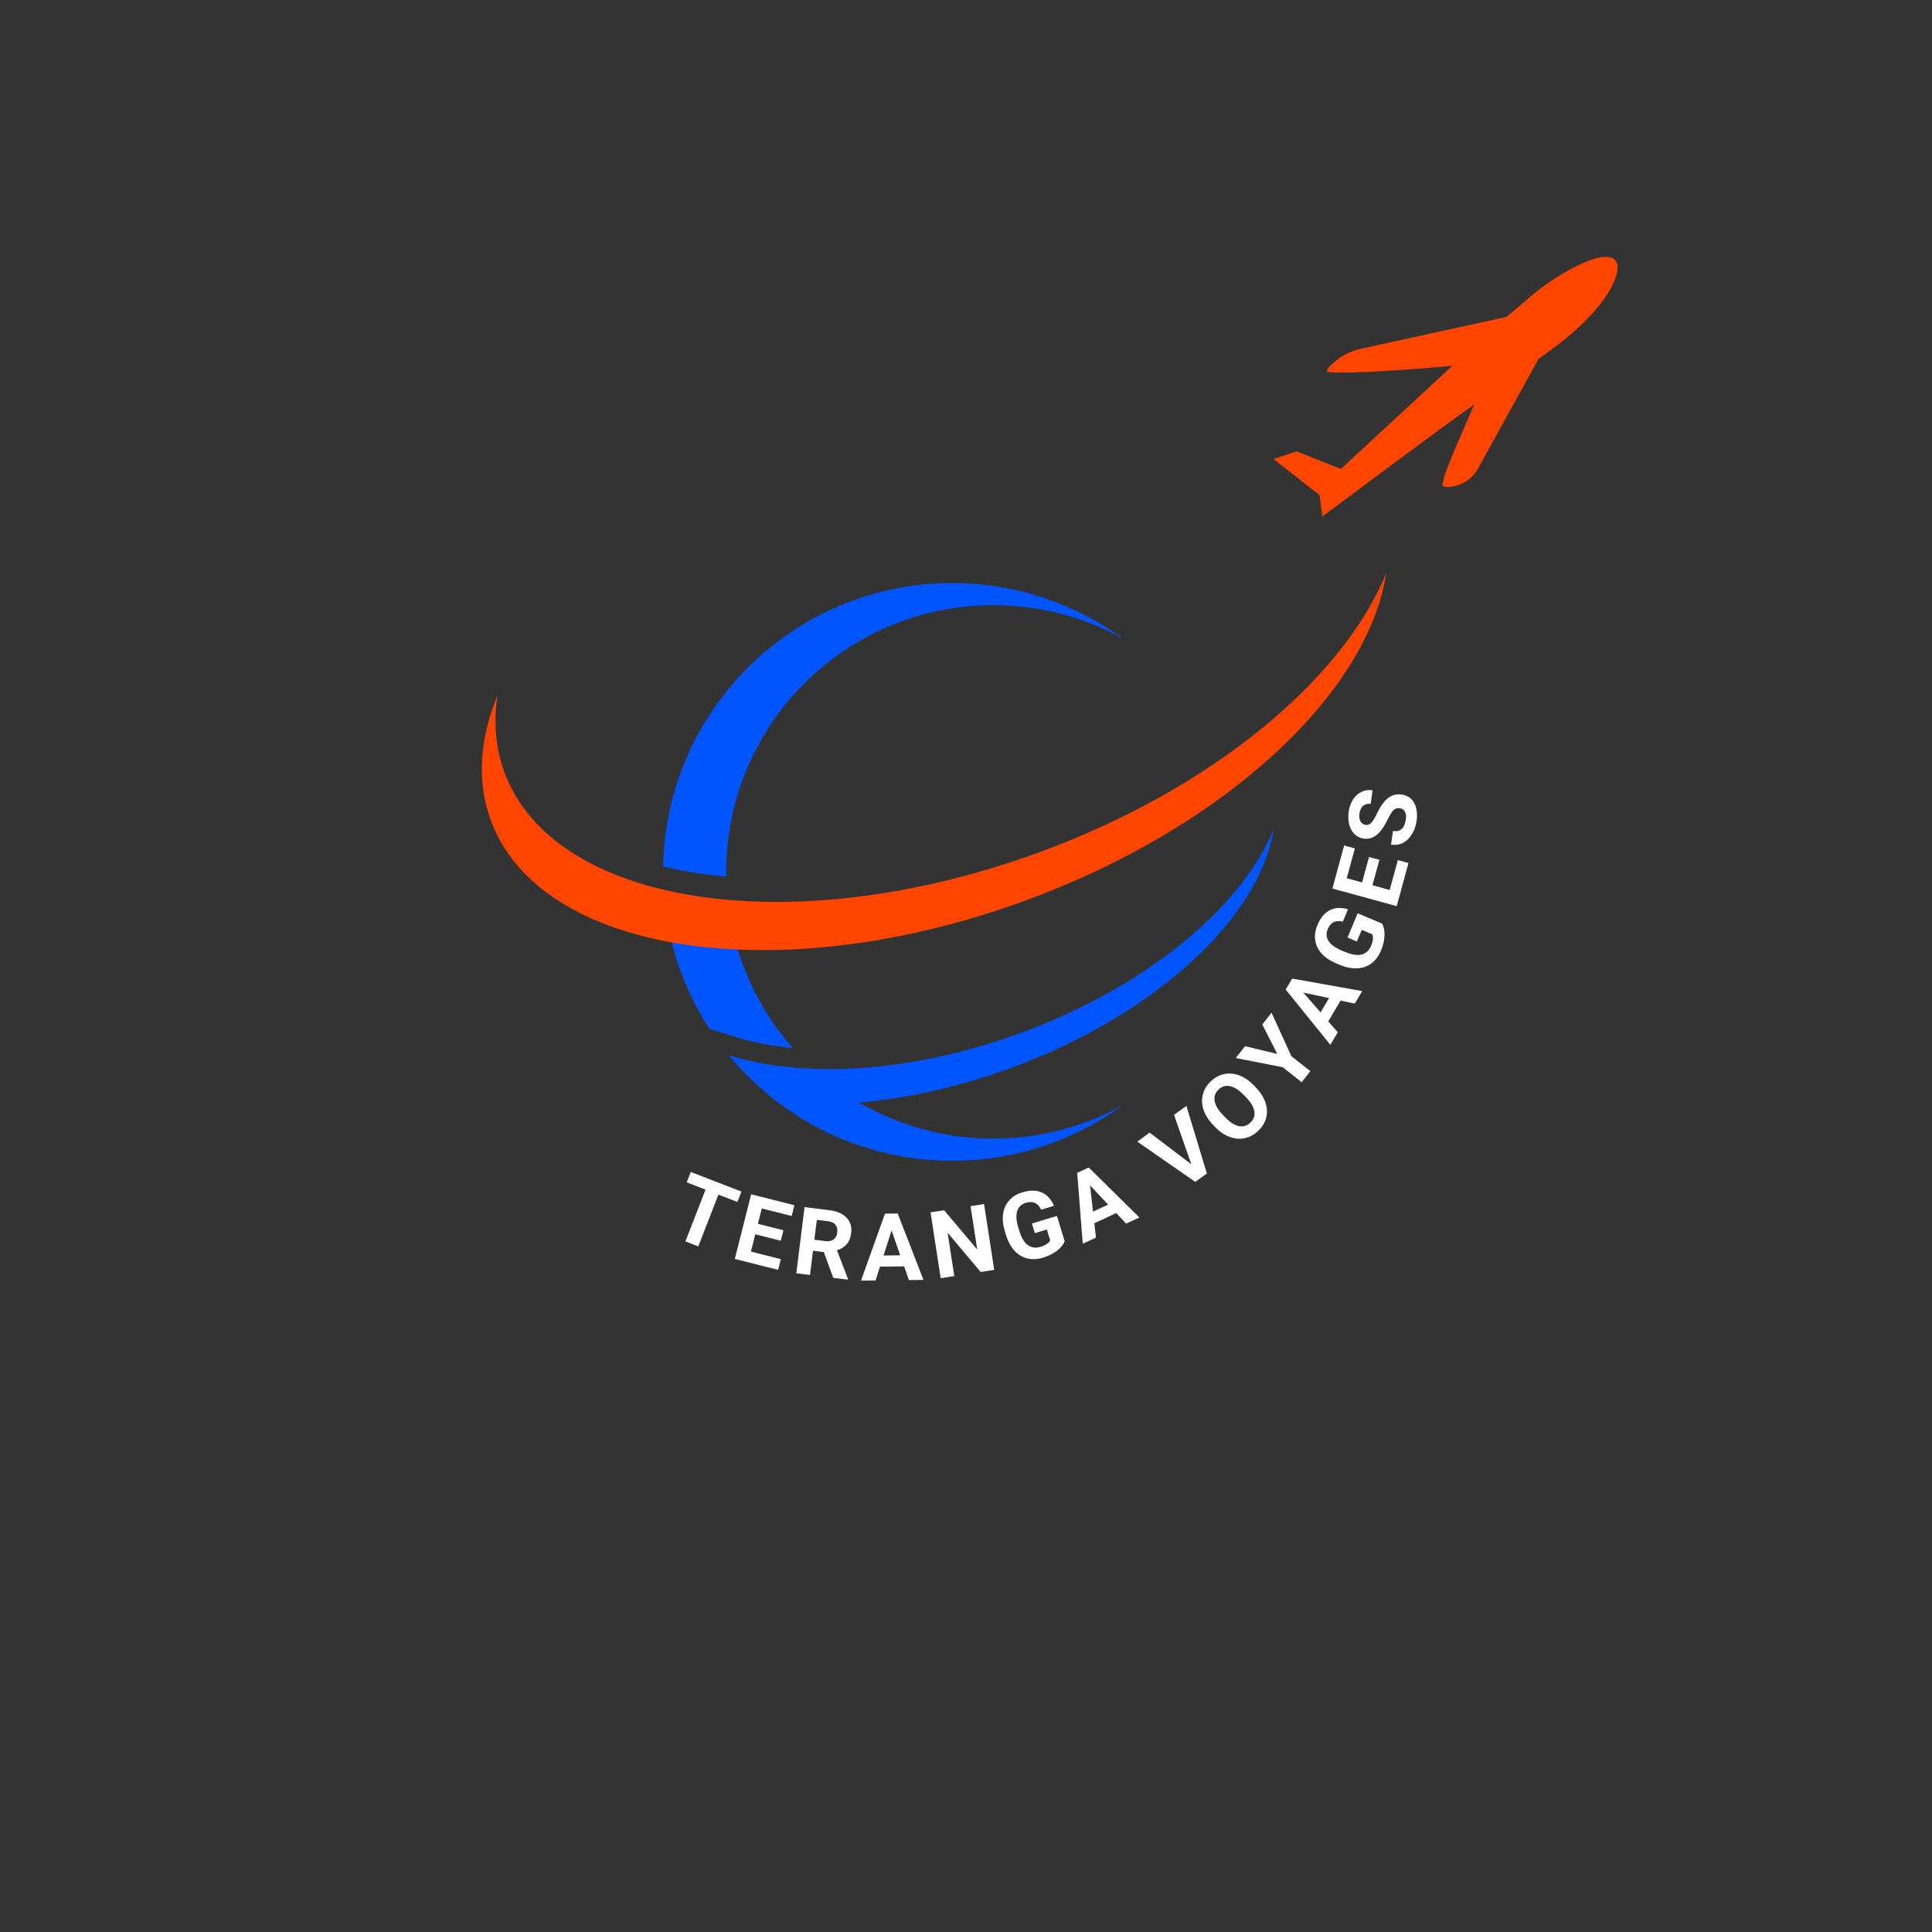 <svg xmlns="http://www.w3.org/2000/svg" xmlns:xlink="http://www.w3.org/1999/xlink" width="500" zoomAndPan="magnify" viewBox="0 0 375 375" height="500" preserveAspectRatio="xMidYMid meet" version="1.0"><rect x="0" y="0" width="375" height="375" fill="#333333" stroke="none"/><defs><g/><clipPath id="18147b9996"><path d="M 129 178 L 218 178 L 218 225.324 L 129 225.324 Z M 129 178 " clip-rule="nonzero"/></clipPath></defs><path fill="#ff4500" d="M 313.906 51.211 C 312.52 46.867 300.809 53.949 295.949 58.543 L 292.383 61.516 L 264.141 67.695 C 261.906 68.184 259.852 69.297 258.266 70.945 C 257.652 71.586 257.316 72.109 257.785 72.18 C 261.242 72.695 277.066 71.523 281.93 70.969 L 260.258 91.027 L 251.668 87.609 L 247.18 89.102 L 256.125 96.105 L 256.672 100.25 C 256.672 100.25 279.434 83.23 286.121 78.52 C 284.465 82.605 280.379 91.18 279.984 94.012 C 279.926 94.441 280.504 94.551 281.301 94.504 C 283.656 94.367 285.766 92.98 286.902 90.914 L 298.664 69.609 C 311.438 60.914 314.492 53.754 313.906 51.211 " fill-opacity="1" fill-rule="nonzero"/><path fill="#0055ff" d="M 140.98 170.156 C 140.977 169.848 140.969 169.543 140.969 169.234 C 140.969 140.637 164.176 117.457 192.805 117.457 C 201.906 117.457 210.457 119.801 217.887 123.918 C 208.617 117.156 197.195 113.164 184.836 113.164 C 154.18 113.164 129.27 137.711 128.715 168.195 C 132.562 169.109 136.668 169.766 140.98 170.156 " fill-opacity="1" fill-rule="nonzero"/><g clip-path="url(#18147b9996)"><path fill="#0055ff" d="M 192.805 221.008 C 182.027 221.008 172.023 217.723 163.73 212.098 C 161.836 211.973 159.973 211.887 158.156 211.887 C 158.156 211.887 153.473 212.648 150.016 213.211 C 159.582 220.781 171.68 225.301 184.836 225.301 C 197.195 225.301 208.617 221.309 217.887 214.551 C 210.457 218.664 201.906 221.008 192.805 221.008 Z M 142.047 179.777 C 137.633 179.539 133.41 179.031 129.43 178.266 C 130.695 186.074 133.578 193.336 137.715 199.707 L 142.582 201.23 C 146.02 202.301 149.801 203.035 153.883 203.422 C 148.062 196.816 143.898 188.719 142.047 179.777 " fill-opacity="1" fill-rule="nonzero"/></g><path fill="#0055ff" d="M 195.895 207.41 C 224.344 197.062 244.609 177.988 247.18 161.004 C 241.035 176.062 222.508 191.613 197.82 200.594 C 176.746 208.262 156.031 209.375 141.457 204.82 C 144.246 208.207 147.422 211.258 150.918 213.91 C 164 215.285 179.844 213.25 195.895 207.41 " fill-opacity="1" fill-rule="nonzero"/><path fill="#ff4500" d="M 201.316 165.57 C 153.684 182.898 107.371 175.836 97.879 149.801 C 96.168 145.109 95.773 140.117 96.547 134.988 C 93.129 143.371 92.5 151.645 95.238 159.156 C 104.73 185.191 151.043 192.25 198.68 174.926 C 237.727 160.723 265.543 134.543 269.074 111.227 C 260.637 131.895 235.211 153.246 201.316 165.57 " fill-opacity="1" fill-rule="nonzero"/><g fill="#ffffff" fill-opacity="1"><g transform="translate(129.067, 239.411)"><g><path d="M 14.062 -6.109 L 10.375 -7.531 L 6.469 2.516 L 3.969 1.547 L 7.875 -8.5 L 4.234 -9.922 L 5.016 -11.938 L 14.844 -8.125 Z M 14.062 -6.109 "/></g></g></g><g fill="#ffffff" fill-opacity="1"><g transform="translate(141.502, 244.076)"><g><path d="M 10.047 -3.25 L 5.094 -4.5 L 4.25 -1.141 L 10.062 0.328 L 9.531 2.406 L 1.125 0.281 L 4.297 -12.266 L 12.688 -10.141 L 12.156 -8.047 L 6.359 -9.516 L 5.609 -6.531 L 10.562 -5.281 Z M 10.047 -3.25 "/></g></g></g><g fill="#ffffff" fill-opacity="1"><g transform="translate(153.424, 247.004)"><g><path d="M 6.484 -3.969 L 4.375 -4.234 L 3.797 0.469 L 1.141 0.141 L 2.734 -12.703 L 7.516 -12.109 C 9.023 -11.922 10.148 -11.438 10.891 -10.656 C 11.641 -9.883 11.938 -8.883 11.781 -7.656 C 11.676 -6.77 11.395 -6.055 10.938 -5.516 C 10.477 -4.984 9.844 -4.586 9.031 -4.328 L 11.172 1.25 L 11.156 1.375 L 8.312 1.031 Z M 4.641 -6.375 L 6.766 -6.109 C 7.441 -6.023 7.977 -6.129 8.375 -6.422 C 8.781 -6.723 9.02 -7.172 9.094 -7.766 C 9.164 -8.367 9.055 -8.863 8.766 -9.25 C 8.473 -9.645 7.969 -9.883 7.25 -9.969 L 5.125 -10.234 Z M 4.641 -6.375 "/></g></g></g><g fill="#ffffff" fill-opacity="1"><g transform="translate(167.056, 248.571)"><g><path d="M 8.438 -2.766 L 3.75 -2.719 L 2.891 -0.031 L 0.062 0 L 4.719 -13 L 7.188 -13.031 L 12.188 -0.141 L 9.359 -0.109 Z M 4.438 -4.875 L 7.672 -4.922 L 6 -9.75 Z M 4.438 -4.875 "/></g></g></g><g fill="#ffffff" fill-opacity="1"><g transform="translate(181.446, 248.269)"><g><path d="M 11.531 -1.781 L 8.906 -1.375 L 2.484 -9 L 3.781 -0.578 L 1.141 -0.172 L -0.828 -12.953 L 1.812 -13.359 L 8.234 -5.734 L 6.938 -14.156 L 9.562 -14.562 Z M 11.531 -1.781 "/></g></g></g><g fill="#ffffff" fill-opacity="1"><g transform="translate(196.245, 245.814)"><g><path d="M 10.406 -4.875 C 10.125 -4.188 9.609 -3.562 8.859 -3 C 8.117 -2.445 7.234 -2.016 6.203 -1.703 C 5.141 -1.379 4.133 -1.328 3.188 -1.547 C 2.238 -1.766 1.41 -2.254 0.703 -3.016 C -0.004 -3.773 -0.551 -4.75 -0.938 -5.938 L -1.188 -6.781 C -1.57 -8.02 -1.691 -9.156 -1.547 -10.188 C -1.398 -11.219 -1.004 -12.094 -0.359 -12.812 C 0.273 -13.539 1.117 -14.062 2.172 -14.375 C 3.641 -14.82 4.895 -14.82 5.938 -14.375 C 6.977 -13.926 7.773 -13.055 8.328 -11.766 L 5.859 -11.016 C 5.523 -11.68 5.113 -12.117 4.625 -12.328 C 4.133 -12.547 3.551 -12.551 2.875 -12.344 C 2.008 -12.082 1.445 -11.551 1.188 -10.75 C 0.938 -9.957 1 -8.922 1.375 -7.641 L 1.625 -6.844 C 2.02 -5.551 2.562 -4.648 3.25 -4.141 C 3.945 -3.629 4.773 -3.52 5.734 -3.812 C 6.691 -4.102 7.312 -4.516 7.594 -5.047 L 6.953 -7.172 L 4.625 -6.453 L 4.047 -8.328 L 8.906 -9.812 Z M 10.406 -4.875 "/></g></g></g><g fill="#ffffff" fill-opacity="1"><g transform="translate(210.099, 241.439)"><g><path d="M 6.562 -5.984 L 2.312 -4.016 L 2.625 -1.219 L 0.062 -0.031 L -1.016 -13.781 L 1.219 -14.828 L 11.062 -5.125 L 8.484 -3.938 Z M 2.047 -6.266 L 4.984 -7.625 L 1.484 -11.359 Z M 2.047 -6.266 "/></g></g></g><g fill="#ffffff" fill-opacity="1"><g transform="translate(222.774, 235.249)"><g/></g></g><g fill="#ffffff" fill-opacity="1"><g transform="translate(228.328, 232.076)"><g><path d="M 2.906 -6.094 L -0.453 -15.688 L 1.953 -17.422 L 5.922 -4.312 L 3.672 -2.672 L -7.578 -10.484 L -5.188 -12.234 Z M 2.906 -6.094 "/></g></g></g><g fill="#ffffff" fill-opacity="1"><g transform="translate(239.589, 223.715)"><g><path d="M 4.188 -12.625 C 5.062 -11.707 5.672 -10.75 6.016 -9.75 C 6.367 -8.75 6.426 -7.77 6.188 -6.812 C 5.945 -5.852 5.438 -5 4.656 -4.25 C 3.883 -3.5 3.016 -3.016 2.047 -2.797 C 1.078 -2.586 0.098 -2.664 -0.891 -3.031 C -1.891 -3.395 -2.828 -4.023 -3.703 -4.922 L -4.141 -5.391 C -5.023 -6.305 -5.633 -7.27 -5.969 -8.281 C -6.312 -9.289 -6.363 -10.273 -6.125 -11.234 C -5.895 -12.191 -5.391 -13.047 -4.609 -13.797 C -3.836 -14.547 -2.969 -15.023 -2 -15.234 C -1.031 -15.441 -0.047 -15.359 0.953 -14.984 C 1.953 -14.609 2.895 -13.961 3.781 -13.047 Z M 1.828 -11.172 C 0.891 -12.148 0 -12.723 -0.844 -12.891 C -1.688 -13.066 -2.43 -12.844 -3.078 -12.219 C -3.723 -11.602 -3.973 -10.867 -3.828 -10.016 C -3.691 -9.172 -3.16 -8.27 -2.234 -7.312 L -1.781 -6.844 C -0.863 -5.895 0.016 -5.328 0.859 -5.141 C 1.711 -4.961 2.469 -5.191 3.125 -5.828 C 3.77 -6.453 4.02 -7.18 3.875 -8.016 C 3.738 -8.848 3.203 -9.754 2.266 -10.734 Z M 1.828 -11.172 "/></g></g></g><g fill="#ffffff" fill-opacity="1"><g transform="translate(250.009, 213.394)"><g><path d="M -2.094 -8.828 L -5 -14.547 L -3.203 -16.828 L 0.641 -8.391 L 4.328 -5.484 L 2.641 -3.344 L -1.047 -6.25 L -10.141 -8.031 L -8.344 -10.328 Z M -2.094 -8.828 "/></g></g></g><g fill="#ffffff" fill-opacity="1"><g transform="translate(258.191, 202.851)"><g><path d="M 2.016 -8.641 L -0.375 -4.609 L 1.469 -2.484 L 0.031 -0.047 L -8.641 -10.781 L -7.375 -12.906 L 6.219 -10.484 L 4.766 -8.047 Z M -1.859 -6.344 L -0.219 -9.125 L -5.219 -10.188 Z M -1.859 -6.344 "/></g></g></g><g fill="#ffffff" fill-opacity="1"><g transform="translate(265.398, 190.41)"><g><path d="M 2.875 -11.141 C 3.227 -10.473 3.379 -9.676 3.328 -8.75 C 3.285 -7.82 3.055 -6.863 2.641 -5.875 C 2.211 -4.844 1.609 -4.031 0.828 -3.438 C 0.055 -2.852 -0.844 -2.531 -1.875 -2.469 C -2.914 -2.406 -4.02 -2.602 -5.188 -3.062 L -6 -3.406 C -7.195 -3.906 -8.145 -4.535 -8.844 -5.297 C -9.539 -6.066 -9.961 -6.926 -10.109 -7.875 C -10.254 -8.832 -10.117 -9.816 -9.703 -10.828 C -9.109 -12.254 -8.305 -13.223 -7.297 -13.734 C -6.285 -14.254 -5.102 -14.316 -3.75 -13.922 L -4.75 -11.516 C -5.477 -11.691 -6.078 -11.66 -6.547 -11.422 C -7.023 -11.18 -7.398 -10.738 -7.672 -10.094 C -8.023 -9.25 -7.977 -8.473 -7.531 -7.766 C -7.082 -7.066 -6.238 -6.453 -5 -5.922 L -4.234 -5.609 C -2.984 -5.086 -1.938 -4.93 -1.094 -5.141 C -0.258 -5.359 0.348 -5.926 0.734 -6.844 C 1.117 -7.77 1.195 -8.508 0.969 -9.062 L -1.078 -9.922 L -2.031 -7.672 L -3.844 -8.438 L -1.875 -13.141 Z M 2.875 -11.141 "/></g></g></g><g fill="#ffffff" fill-opacity="1"><g transform="translate(270.787, 176.996)"><g><path d="M -3.047 -10.109 L -4.391 -5.172 L -1.047 -4.25 L 0.531 -10.047 L 2.594 -9.484 L 0.312 -1.109 L -12.172 -4.531 L -9.891 -12.891 L -7.812 -12.312 L -9.391 -6.531 L -6.406 -5.719 L -5.062 -10.656 Z M -3.047 -10.109 "/></g></g></g><g fill="#ffffff" fill-opacity="1"><g transform="translate(273.933, 165.145)"><g><path d="M -2.219 -8.266 C -2.719 -8.336 -3.125 -8.219 -3.438 -7.906 C -3.758 -7.594 -4.133 -7 -4.562 -6.125 C -5 -5.258 -5.398 -4.582 -5.766 -4.094 C -6.766 -2.75 -7.93 -2.176 -9.266 -2.375 C -9.953 -2.469 -10.535 -2.754 -11.016 -3.234 C -11.504 -3.711 -11.848 -4.332 -12.047 -5.094 C -12.242 -5.863 -12.281 -6.703 -12.156 -7.609 C -12.02 -8.523 -11.734 -9.316 -11.297 -9.984 C -10.859 -10.66 -10.305 -11.148 -9.641 -11.453 C -8.984 -11.766 -8.273 -11.863 -7.516 -11.75 L -7.891 -9.109 C -8.473 -9.191 -8.957 -9.07 -9.344 -8.75 C -9.727 -8.426 -9.969 -7.93 -10.062 -7.266 C -10.156 -6.629 -10.086 -6.113 -9.859 -5.719 C -9.641 -5.32 -9.312 -5.094 -8.875 -5.031 C -8.445 -4.969 -8.062 -5.125 -7.719 -5.5 C -7.383 -5.875 -7.035 -6.453 -6.672 -7.234 C -5.992 -8.66 -5.27 -9.664 -4.5 -10.25 C -3.738 -10.844 -2.859 -11.066 -1.859 -10.922 C -0.754 -10.766 0.051 -10.219 0.562 -9.281 C 1.07 -8.352 1.223 -7.176 1.016 -5.75 C 0.867 -4.77 0.555 -3.906 0.078 -3.156 C -0.391 -2.406 -0.969 -1.859 -1.656 -1.516 C -2.344 -1.18 -3.102 -1.078 -3.938 -1.203 L -3.562 -3.844 C -2.145 -3.633 -1.312 -4.375 -1.062 -6.062 C -0.969 -6.688 -1.02 -7.191 -1.219 -7.578 C -1.426 -7.973 -1.758 -8.203 -2.219 -8.266 Z M -2.219 -8.266 "/></g></g></g></svg>